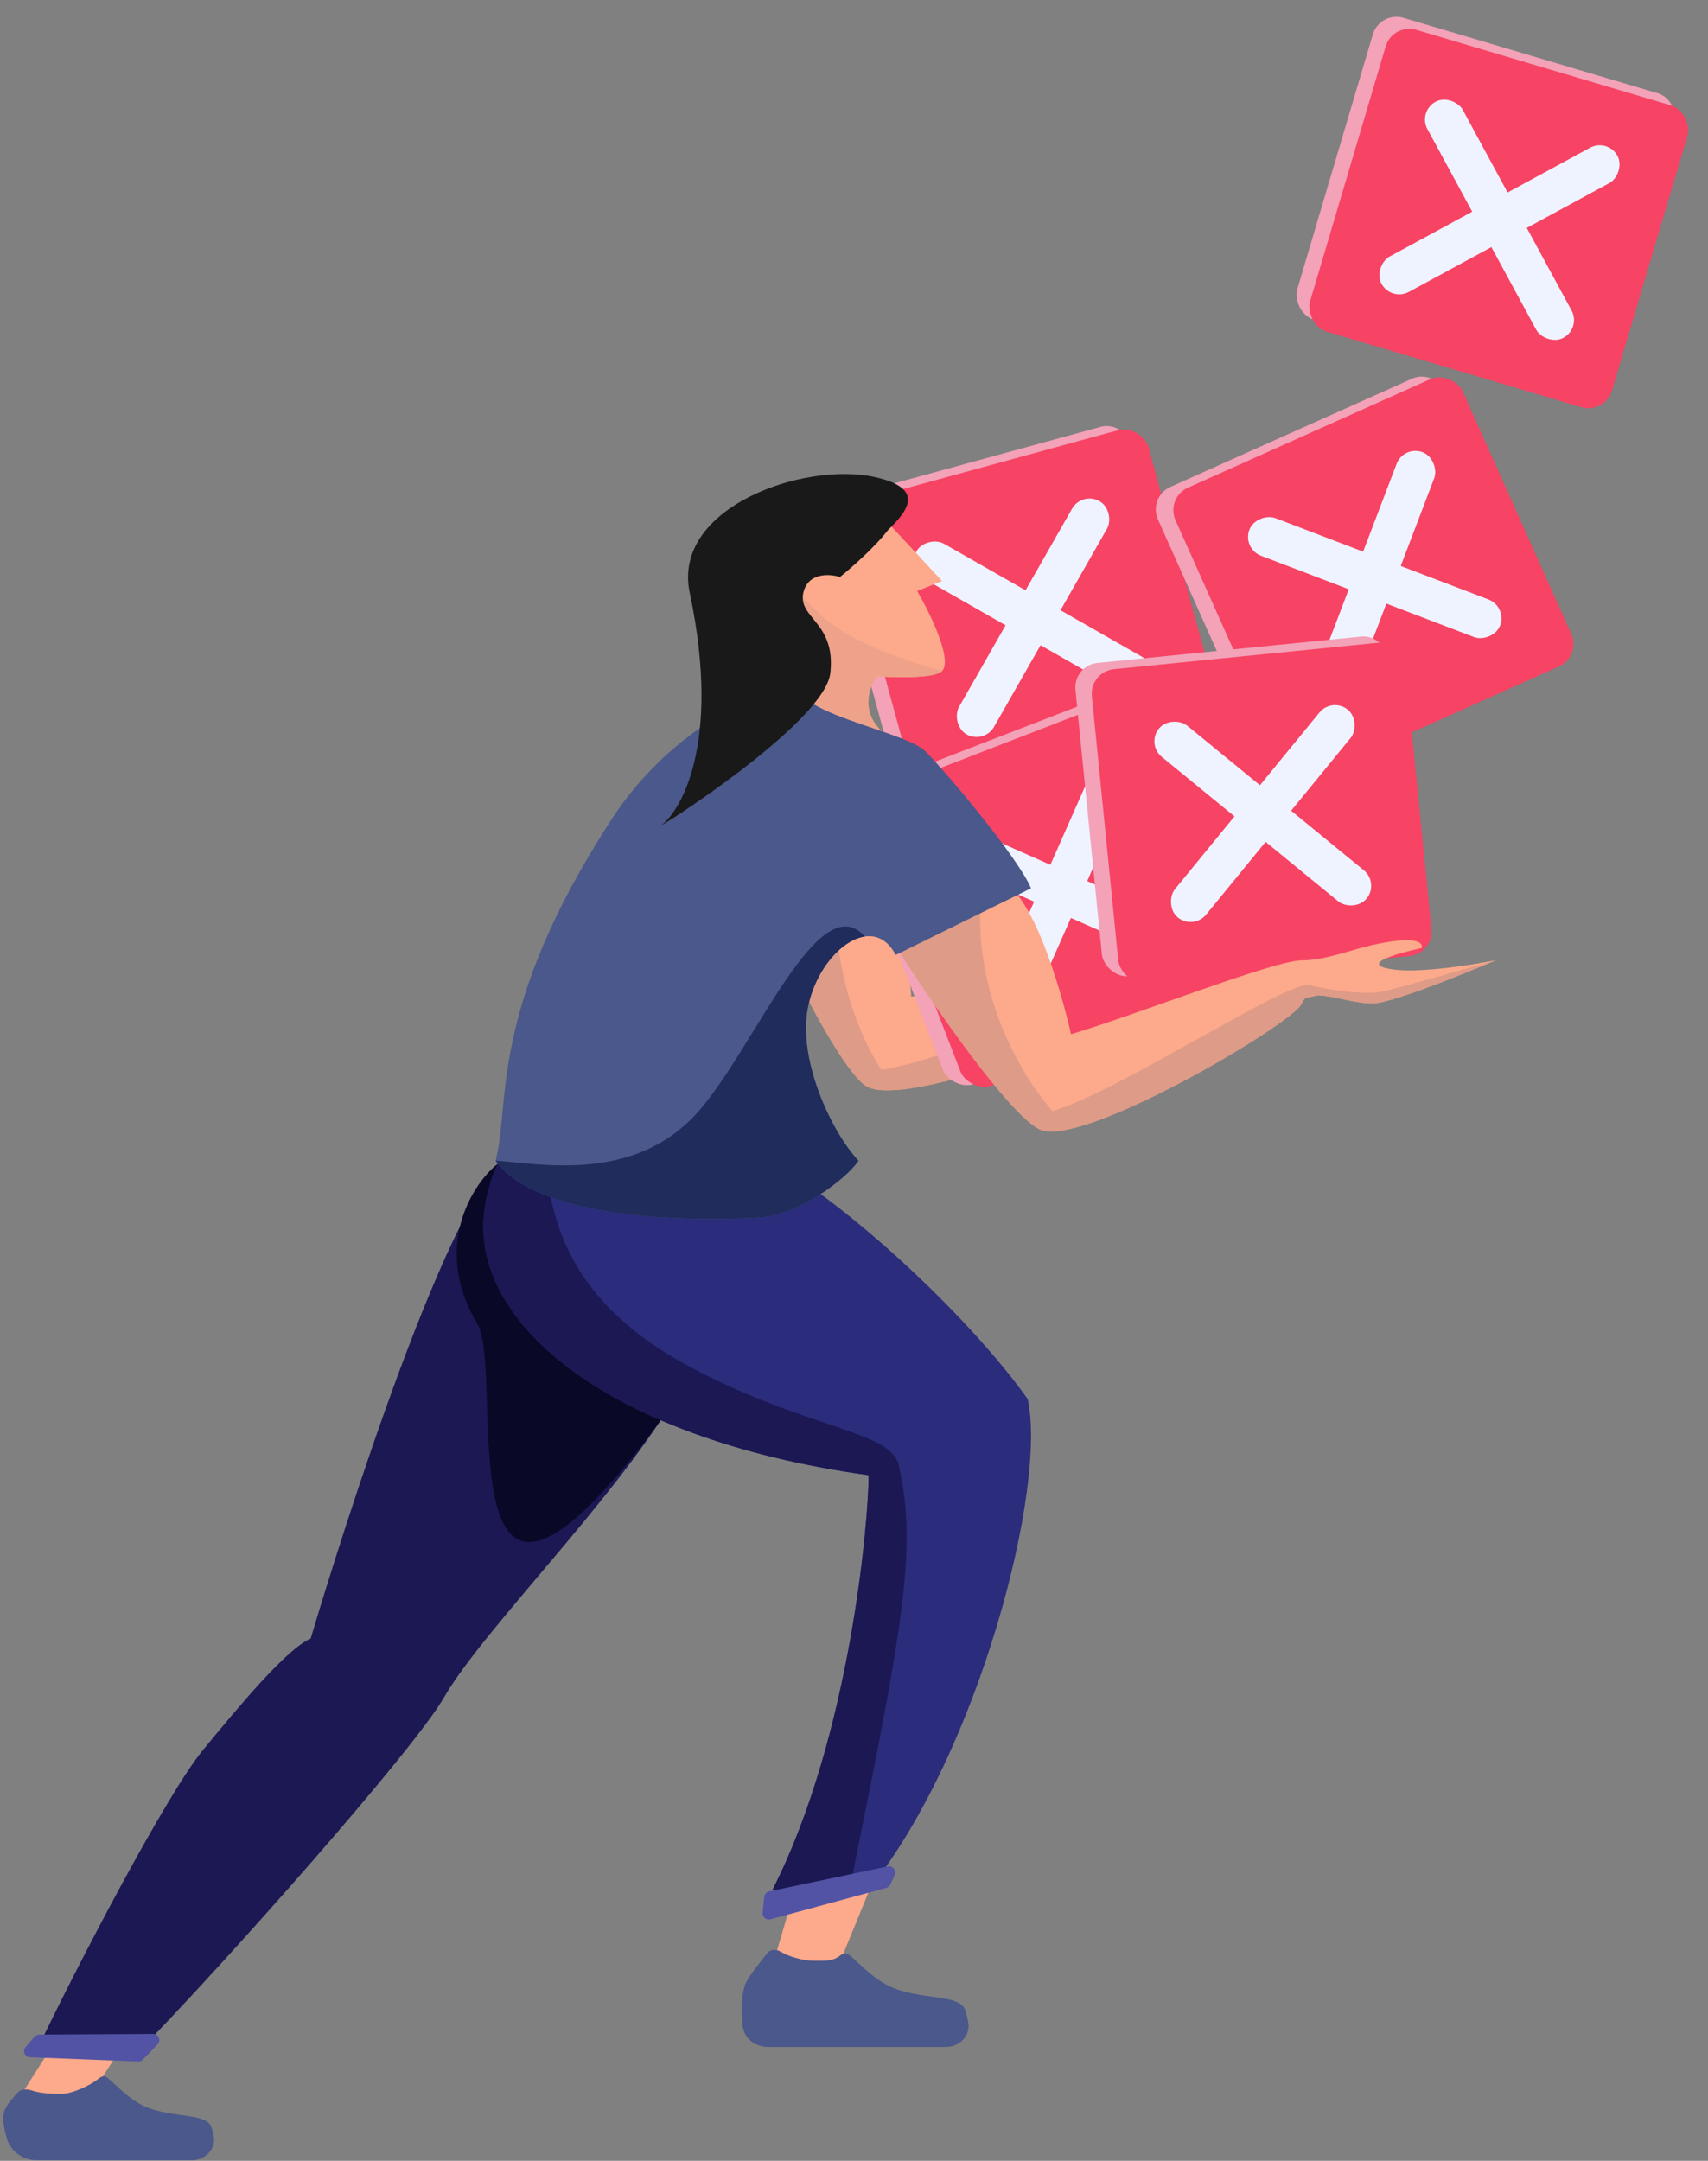<svg width="238" height="301" viewBox="0 0 238 301" fill="none" xmlns="http://www.w3.org/2000/svg">
<rect x="0" y="0" width="238" height="301" fill="#808080" stroke="none"/>
<path d="M120.69 151.287C116.264 148.511 105.156 124.841 101.585 115.313C105.989 113.978 117.461 112.591 121.336 116.67C125.211 120.748 126.626 133.7 126.982 138.819C136.438 137.551 156.531 133.03 160.343 133.627C163.569 134.132 167.392 133.226 170.418 133.034C178.308 132.533 177.129 134.519 177.129 134.519C177.129 134.519 166.631 135.045 172.852 136.887C177.275 138.196 187.03 137.805 187.03 137.805C187.03 137.805 172.207 141.56 169.157 141.082C165.345 140.485 160.66 137.148 159.415 139.557C158.17 141.966 126.222 154.757 120.69 151.287Z" fill="#FDA98B"/>
<path d="M120.689 151.287C116.263 148.511 105.156 124.841 101.585 115.313C105.989 113.978 119.376 111.14 117.88 116.563C113.865 131.123 119.633 144.178 122.782 149.011C132.239 147.743 156.847 136.551 160.66 137.148C162.972 138.089 168.3 139.907 171.117 139.653C173.934 139.4 182.899 138.315 187.03 137.805C187.03 137.805 172.207 141.56 169.157 141.082C165.345 140.485 160.66 137.148 159.414 139.557C158.169 141.966 126.222 154.757 120.689 151.287Z" fill="#DE9B87"/>
<rect x="114.432" y="70.107" width="43.855" height="43.855" rx="3.43" transform="rotate(-15.295 114.432 70.107)" fill="#F3A2B8"/>
<rect x="116.836" y="70.586" width="43.855" height="43.855" rx="3.43" transform="rotate(-15.295 116.836 70.586)" fill="#F74364"/>
<rect x="126.318" y="79.224" width="5.609" height="37.396" rx="2.805" transform="rotate(-60.295 126.318 79.224)" fill="#EFF3FF"/>
<rect x="150.777" y="68.424" width="5.609" height="37.396" rx="2.805" transform="rotate(29.705 150.777 68.424)" fill="#EFF3FF"/>
<rect x="192.27" y="1.506" width="43.855" height="43.855" rx="3.43" transform="rotate(16.521 192.27 1.506)" fill="#F3A2B8"/>
<rect x="194.06" y="3.181" width="43.855" height="43.855" rx="3.43" transform="rotate(16.521 194.06 3.181)" fill="#F74364"/>
<rect x="197.563" y="15.52" width="5.609" height="37.396" rx="2.805" transform="rotate(-28.479 197.563 15.52)" fill="#EFF3FF"/>
<rect x="224.042" y="19.237" width="5.609" height="37.396" rx="2.805" transform="rotate(61.521 224.042 19.237)" fill="#EFF3FF"/>
<rect x="159.95" y="69.231" width="43.855" height="43.855" rx="3.43" transform="rotate(-24.118 159.95 69.231)" fill="#F3A2B8"/>
<rect x="162.399" y="69.335" width="43.855" height="43.855" rx="3.43" transform="rotate(-24.118 162.399 69.335)" fill="#F74364"/>
<rect x="173.094" y="76.417" width="5.609" height="37.396" rx="2.805" transform="rotate(-69.118 173.094 76.417)" fill="#EFF3FF"/>
<rect x="195.608" y="61.992" width="5.609" height="37.396" rx="2.805" transform="rotate(20.882 195.608 61.992)" fill="#EFF3FF"/>
<rect x="116.811" y="111.302" width="43.855" height="43.855" rx="3.43" transform="rotate(-21.134 116.811 111.302)" fill="#F3A2B8"/>
<rect x="119.251" y="111.534" width="43.855" height="43.855" rx="3.43" transform="rotate(-21.134 119.251 111.534)" fill="#F74364"/>
<rect x="129.562" y="119.162" width="5.609" height="37.396" rx="2.805" transform="rotate(-66.134 129.562 119.162)" fill="#EFF3FF"/>
<rect x="152.796" y="105.929" width="5.609" height="37.396" rx="2.805" transform="rotate(23.866 152.796 105.929)" fill="#EFF3FF"/>
<rect x="149.514" y="92.686" width="43.855" height="43.855" rx="3.43" transform="rotate(-5.707 149.514 92.686)" fill="#F3A2B8"/>
<rect x="151.805" y="93.558" width="43.855" height="43.855" rx="3.43" transform="rotate(-5.707 151.805 93.558)" fill="#F74364"/>
<rect x="159.716" y="103.655" width="5.609" height="37.396" rx="2.805" transform="rotate(-50.707 159.716 103.655)" fill="#EFF3FF"/>
<rect x="185.633" y="97.079" width="5.609" height="37.396" rx="2.805" transform="rotate(39.293 185.633 97.079)" fill="#EFF3FF"/>
<path d="M1.749 293.7L6.184 286.72L18.899 282.123L12.28 292.452L10.494 296.344L1.749 293.7Z" fill="#FDA98B"/>
<path d="M0.745 293.74C0.203 294.824 0.527 296.507 0.999 298.016C1.549 299.777 3.295 300.921 5.141 300.921H26.692C28.587 300.921 30.153 299.369 29.774 297.514C29.691 297.111 29.591 296.716 29.469 296.351C28.817 294.393 24.9 295.045 20.983 293.74C18.238 292.825 16.362 290.532 14.915 289.392C14.589 289.134 14.132 289.219 13.813 289.487C12.462 290.623 9.915 291.679 8.549 291.679C7.426 291.679 5.582 291.62 4.387 291.186C3.814 290.979 2.932 290.99 2.518 291.436C1.893 292.109 1.176 292.877 0.745 293.74Z" fill="#4A588B"/>
<path d="M144.954 157.354C140.152 155.296 125.517 133.63 120.515 124.769C124.66 122.768 135.779 119.624 140.238 123.054C144.697 126.484 148.099 139.061 149.242 144.063C158.389 141.347 177.54 133.773 181.399 133.773C184.664 133.773 188.301 132.287 191.26 131.629C198.978 129.914 198.12 132.058 198.12 132.058C198.12 132.058 187.83 134.202 194.262 135.059C198.833 135.669 208.411 133.773 208.411 133.773C208.411 133.773 194.347 139.775 191.26 139.775C187.402 139.775 182.256 137.203 181.399 139.775C180.541 142.348 150.957 159.927 144.954 157.354Z" fill="#FDA98B"/>
<path d="M144.954 157.354C140.152 155.296 125.517 133.63 120.515 124.769C124.66 122.768 137.447 117.893 136.808 123.483C135.093 138.489 142.811 150.494 146.669 154.782C155.816 152.066 178.398 137.203 182.256 137.203C184.686 137.774 190.231 138.746 192.975 138.06C195.719 137.374 204.409 134.916 208.411 133.773C208.411 133.773 194.347 139.775 191.26 139.775C187.402 139.775 182.256 137.203 181.399 139.775C180.541 142.348 150.957 159.927 144.954 157.354Z" fill="#DE9B87"/>
<path d="M70.078 161.612C81.012 151.508 90.579 152.6 106.159 151.781C108.073 157.788 105.886 170.35 96.592 190.012C89.336 205.364 67.788 226.157 61.878 236.437C57.639 243.81 31.446 273.394 18.691 286.411H4.75C10.49 274.213 23.228 249.927 28.257 243.81C33.287 237.693 39.92 229.701 43.291 228.244C44.749 223.329 60.66 170.315 70.078 161.612Z" fill="#1B1854"/>
<path d="M70.078 161.612C81.012 151.508 90.579 152.6 106.159 151.781C108.072 157.788 101.511 177.996 92.217 197.658C60.918 240.105 70.608 191.227 66.492 184.366C59.803 173.219 66.492 163.786 70.078 161.612Z" fill="#0A0827"/>
<path d="M108.086 272.314L110.456 264.289L123.088 258.542L115.712 276.55L110.456 278.265L108.086 272.314Z" fill="#FDA98B"/>
<path d="M103.976 276.131C103.308 277.467 103.277 279.998 103.464 282.094C103.628 283.932 105.221 285.136 107.066 285.136H131.804C133.698 285.136 135.252 283.589 134.919 281.724C134.815 281.145 134.68 280.568 134.507 280.047C133.78 277.866 129.418 278.593 125.057 277.139C121.959 276.107 119.856 273.498 118.236 272.247C117.907 271.993 117.457 272.088 117.138 272.354C116.059 273.254 114.861 273.13 113.356 273.13C112.049 273.13 109.98 272.606 108.718 271.835C108.199 271.517 107.372 271.511 106.99 271.985C105.987 273.228 104.522 275.038 103.976 276.131Z" fill="#4A588B"/>
<path d="M19.257 287.156L4.179 286.573C3.461 286.545 3.093 285.698 3.564 285.154L4.815 283.711C4.976 283.524 5.211 283.416 5.458 283.415L21.333 283.324C22.093 283.32 22.482 284.232 21.954 284.778L19.907 286.896C19.737 287.071 19.501 287.166 19.257 287.156Z" fill="#5253A5"/>
<path d="M67.707 167.352C69.448 158.824 71.81 160.268 73.998 159.723C78.739 158.906 87.619 155.8 102.717 159.723C111.469 161.998 133.076 180.703 143.196 194.87C145.932 206.859 136.541 243.913 121.042 263.258H107.64C118.58 241.734 121.042 211.49 121.042 205.496C83.844 200.32 64.425 183.427 67.707 167.352Z" fill="#2B2C7B"/>
<path d="M67.707 167.352C69.448 158.824 71.81 160.268 73.998 159.723C78.739 158.906 71.208 177.078 96.076 190.369C112.353 199.069 124.128 199.251 125.232 204.089C127.935 215.936 125.618 227.398 118.623 262.013L118.371 263.258H107.64C118.58 241.734 121.042 211.49 121.042 205.496C83.844 200.32 64.425 183.427 67.707 167.352Z" fill="#1B1854"/>
<path d="M121.013 97.852C121.013 94.586 123.306 93.497 124.04 92.135L110.003 88.324L104.222 98.941L126.518 105.475C125.692 103.478 121.013 101.936 121.013 97.852Z" fill="#EEA289"/>
<path d="M85.187 114.183C93.916 100.755 106.321 96.435 113.608 92.612C104.043 98.411 125.632 101.349 128.911 104.626C132.191 107.903 142.028 119.735 143.668 123.739L124.812 133.023C121.533 126.743 113.881 132.75 112.515 140.668C111.266 147.904 115.885 157.688 119.62 161.693C117.98 164.15 111.296 169.316 105.683 169.611C90.106 170.43 73.983 168.519 69.064 161.693C71.159 153.683 67.971 140.668 85.187 114.183Z" fill="#4A588B"/>
<path d="M105.683 169.611C90.106 170.43 73.983 168.519 69.064 161.693C74.638 161.962 88.358 165.072 97.362 154.782C105.273 145.741 114.084 123.264 120.515 130.448C117.163 130.92 113.43 135.366 112.515 140.668C111.266 147.904 115.885 157.688 119.62 161.693C117.98 164.15 111.296 169.316 105.683 169.611Z" fill="#1F2C5C"/>
<path d="M123.521 262.977L107.344 267.358C106.763 267.515 106.206 267.041 106.267 266.443L106.495 264.218C106.533 263.847 106.806 263.543 107.171 263.466L123.7 259.989C124.383 259.846 124.943 260.535 124.662 261.174L124.081 262.494C123.977 262.731 123.771 262.909 123.521 262.977Z" fill="#5253A5"/>
<path d="M131.275 80.939L123.007 72.031L105.937 75.372L113.939 93.466C119.095 94.116 129.782 95.025 131.275 93.466C132.769 91.907 129.586 85.393 127.808 82.331L131.275 80.939Z" fill="#FDA98B"/>
<path d="M113.939 93.466C119.095 94.116 129.782 95.025 131.275 93.466C131.275 93.466 121.205 90.857 116 87C111.175 83.424 105.937 75.372 105.937 75.372L113.939 93.466Z" fill="#EEA289"/>
<path d="M121.873 66.449C129.219 68.065 126.257 71.365 123.752 73.823C121.915 76.226 118.513 79.194 117.042 80.377C115.611 79.922 112.587 79.722 111.943 82.562C111.137 86.112 116.505 86.658 115.7 93.759C114.895 100.859 90.202 116.426 92.349 114.787C94.496 113.149 100.67 104.137 96.107 82.562C93.606 70.739 111.943 64.264 121.873 66.449Z" fill="#191919"/>
</svg>
